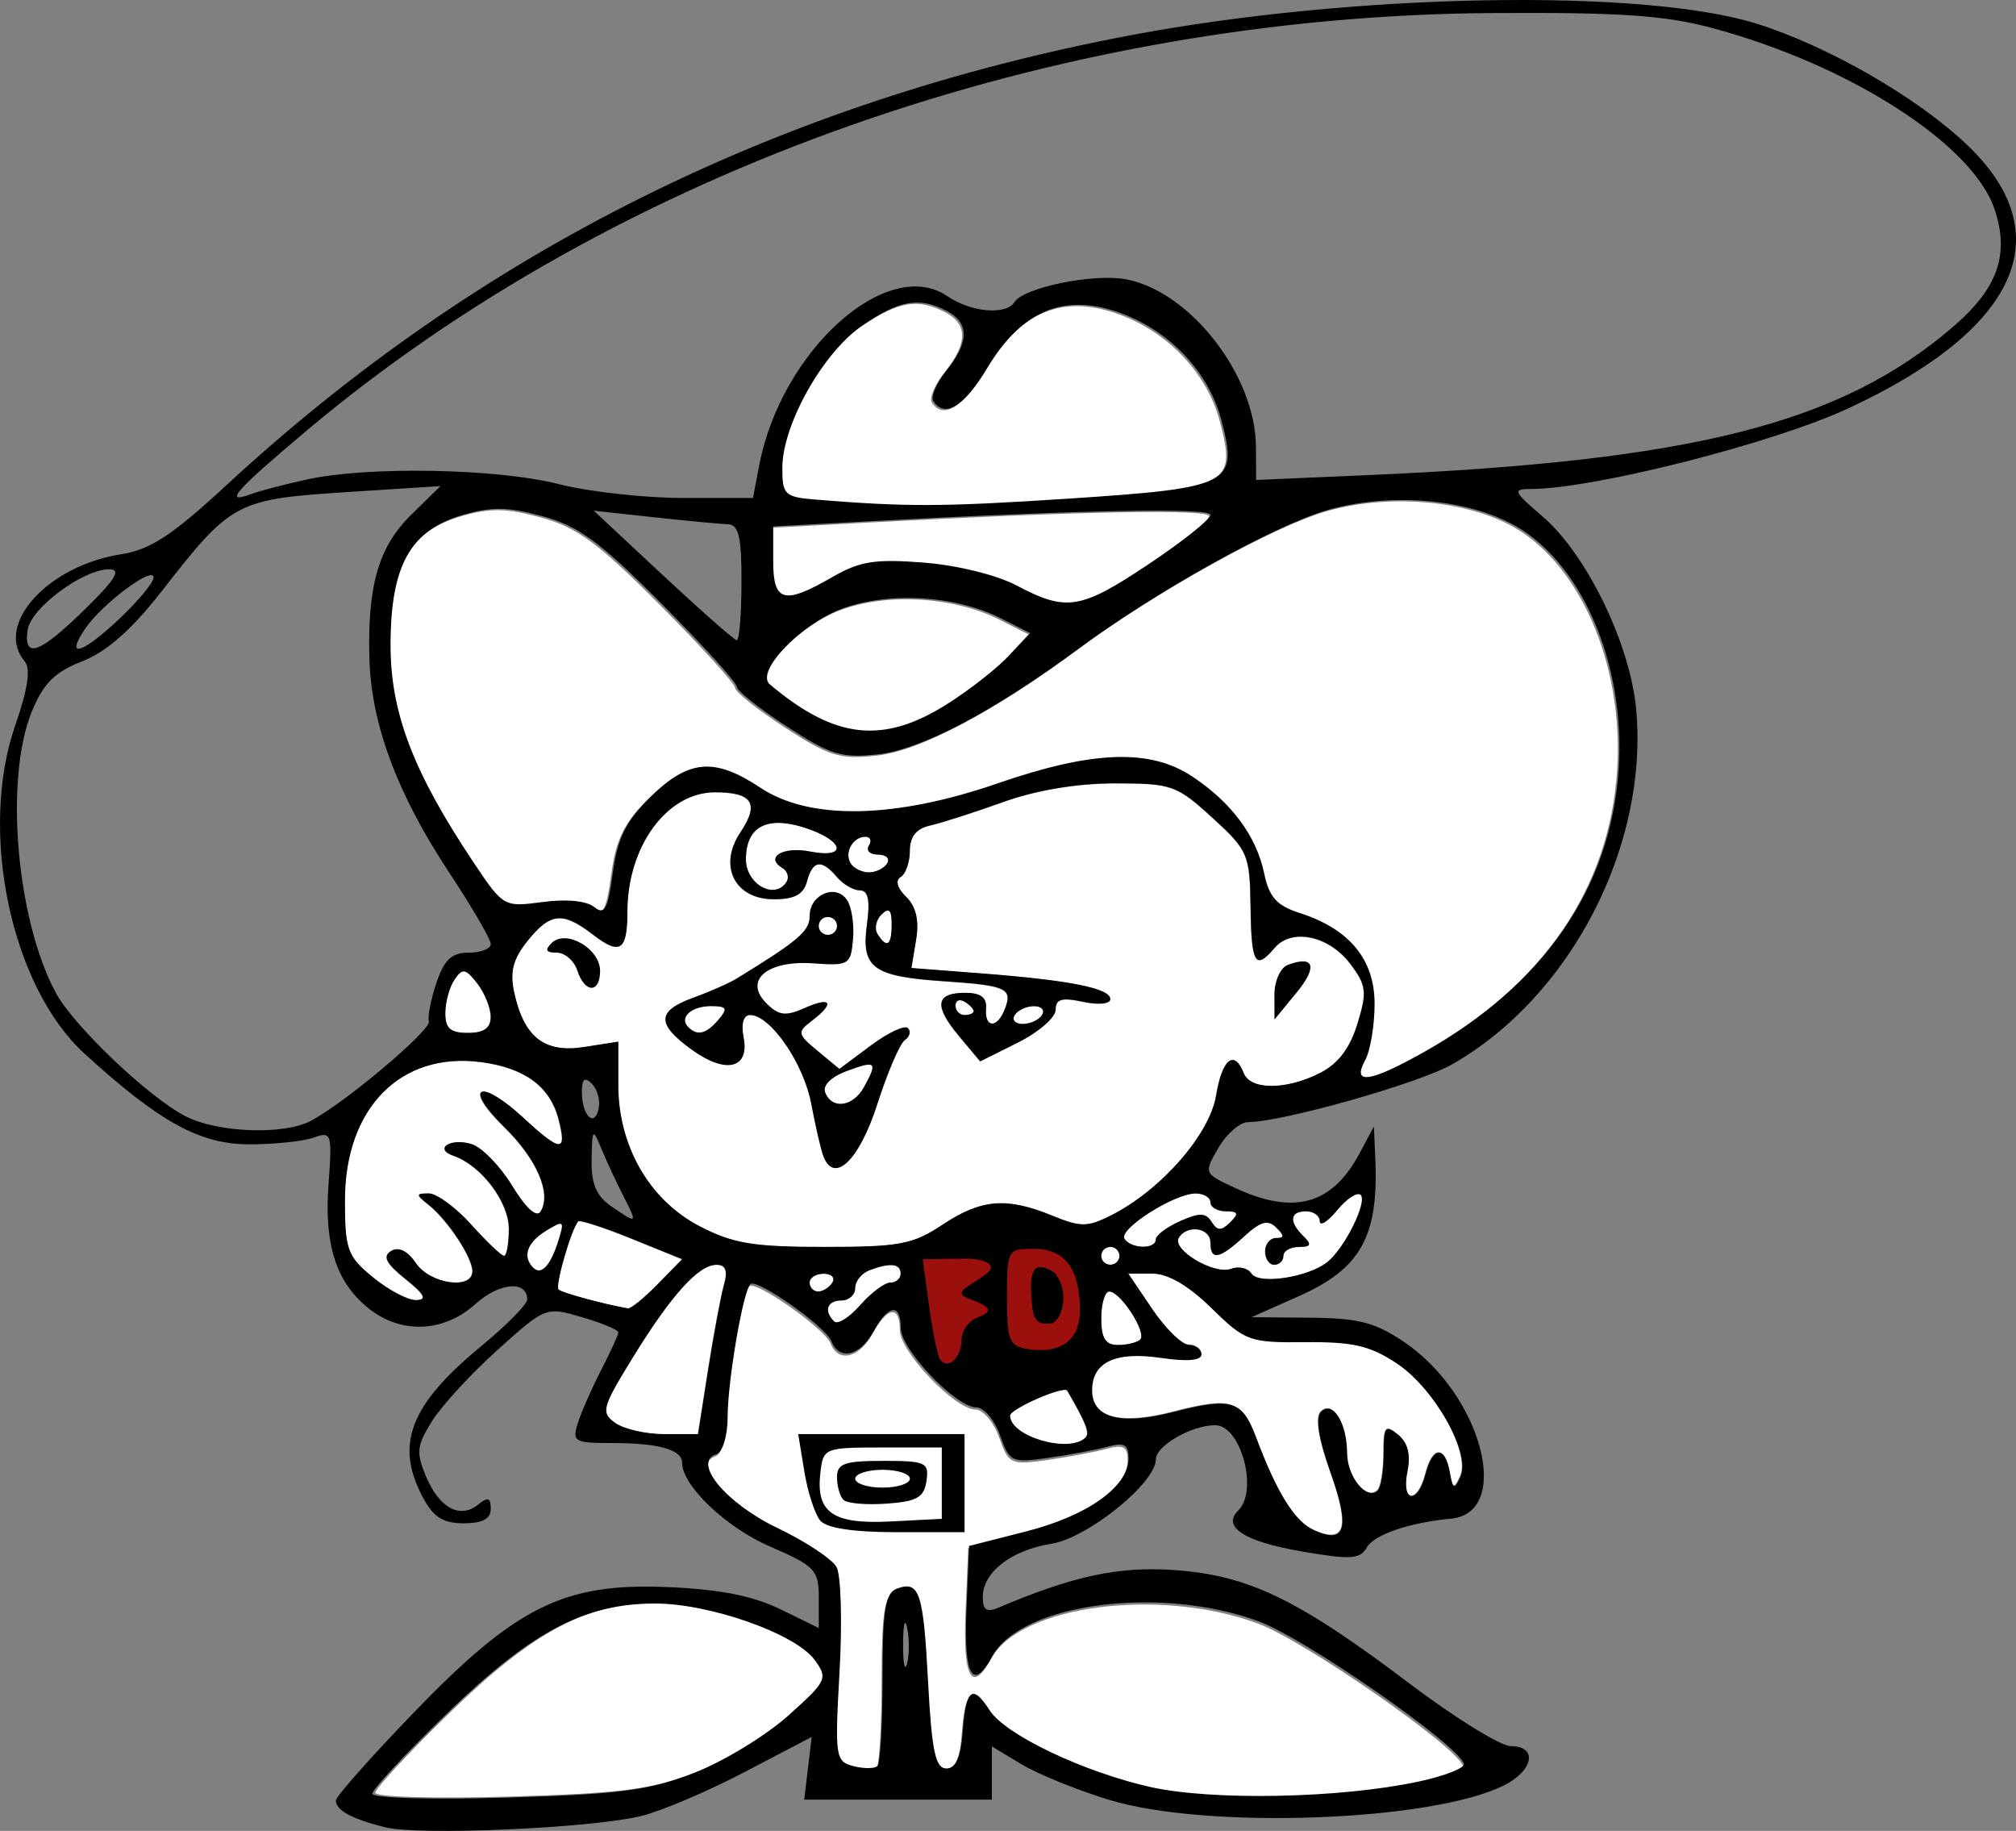 <svg width="478" height="434" viewBox="0 0 478 434" fill="none" xmlns="http://www.w3.org/2000/svg">
<rect x="0" y="0" width="478" height="434" fill="#808080" stroke="none"/>
<g clip-path="url(#clip0_668_921)">
<path d="M223.444 290.35C232.588 284.28 238.6 283.782 249.41 288.201C256.228 290.987 257.793 290.975 263.499 288.088C275.246 282.146 286.792 268.945 288.297 259.735C289.712 251.078 292.599 248.731 294.832 254.422C296.427 258.487 304.871 258.481 312.921 254.409C317.225 252.231 320.035 248.537 321.82 242.71C324.146 235.115 323.957 233.574 320.069 228.457C315.027 221.821 306.21 219.982 302.185 224.726C297.577 230.158 296.66 228.594 296.471 214.987C296.298 202.554 295.892 201.608 287.393 193.853C278.948 186.147 277.778 185.735 264.316 185.735C255.266 185.735 245.661 187.343 237.768 190.179C230.965 192.624 223.212 195.112 220.538 195.709C217.21 196.453 215.677 198.344 215.677 201.707C215.677 204.409 214.697 207.212 213.5 207.936C212.165 208.743 212.668 210.568 214.802 212.655C217.149 214.951 217.918 218.248 217.165 222.788L216.048 229.518L232.606 230.794C253.588 232.41 263.207 234.326 263.207 236.889C263.207 238.031 260.394 238.302 256.725 237.514C251.686 236.431 250.244 236.855 250.244 239.416C250.244 241.229 246.22 244.72 241.301 247.174L232.358 251.638L227.341 245.632C221.334 238.442 221.774 235.4 228.82 235.4C232.466 235.4 233.95 236.516 233.741 239.099C233.361 243.774 236.376 243.927 238.181 239.325C240.145 234.318 238.707 233.653 223.733 232.64C206.825 231.496 204.104 229.474 205.526 219.109C206.303 213.441 205.813 211.096 203.854 211.096C202.33 211.096 199.873 209.669 198.394 207.926C194.747 203.627 192.634 203.942 191.286 208.983C190.462 212.068 188.34 213.209 183.427 213.209C174.171 213.209 170.199 205.289 175.493 197.386C180.094 190.516 178.412 187.848 169.477 187.848C158.109 187.848 148.704 200.668 148.704 216.165C148.704 225.407 146.996 226.545 140.562 221.594C133.372 216.061 130.45 216.346 125.012 223.109C121.598 227.355 120.803 230.413 121.855 235.262C124.167 245.923 129.005 249.718 138.413 248.246L146.543 246.974V257.234C146.543 271.774 153.933 284.575 165.901 290.766C173.771 294.837 178.592 295.632 195.397 295.632C213.262 295.632 216.366 295.048 223.444 290.35Z" fill="white"/>
<path d="M253.024 118.506C291.58 115.98 293.256 115.117 289.222 99.875C286.008 87.73 275.724 77.484 263.007 73.757C250.841 70.192 241.455 74.623 233.678 87.605C228.231 96.696 223.562 99.534 220.923 95.356C220.275 94.331 221.675 91.09 224.036 88.154C229.451 81.419 229.488 76.844 224.148 74.048C217.636 70.639 213.019 71.411 204.21 77.383C194.83 83.742 185.119 100.968 185.119 111.246C185.119 117.641 185.661 118.144 193.22 118.756C214.782 120.502 223.093 120.467 253.024 118.506Z" fill="white"/>
<path d="M272.076 133.986C280.096 128.629 286.659 123.403 286.659 122.374C286.659 120.604 255.723 121.187 205.103 123.911L182.958 125.102V133.353C182.958 143.054 185.503 143.732 197 137.096C203.506 133.341 207.115 132.771 218.644 133.676C226.574 134.299 235.973 136.613 240.665 139.098C252.498 145.365 255.858 144.818 272.076 133.986Z" fill="white"/>
<path d="M224.123 167.262C229.406 163.938 236.014 158.782 238.808 155.803L243.887 150.386L237.071 146.938C226.162 141.42 210.393 140.465 199.203 144.645C189.373 148.318 178.641 159.58 182.152 162.538C197.575 175.531 208.945 176.811 224.123 167.262Z" fill="white"/>
<path d="M210.359 204.666C211.094 203.504 210.122 202.553 208.199 202.553C206.276 202.553 205.304 201.602 206.038 200.44C206.773 199.277 206.402 198.326 205.213 198.326C202.206 198.326 200.112 202.124 201.718 204.666C202.452 205.829 204.396 206.78 206.038 206.78C207.681 206.78 209.625 205.829 210.359 204.666Z" fill="white"/>
<path d="M186.503 209.039C187.186 207.957 186.742 206.465 185.515 205.723C181.303 203.177 185.685 200.578 192.08 201.83C201.16 203.606 200.187 199.206 190.832 196.186C181.818 193.276 176.873 195.935 176.873 203.692C176.873 209.596 183.741 213.41 186.503 209.039Z" fill="white"/>
<path d="M211.44 219.038C211.44 215.624 210.801 215.013 209.035 216.74C207.713 218.034 207.284 220.126 208.083 221.39C210.317 224.927 211.44 224.14 211.44 219.038Z" fill="white"/>
<path d="M230.884 239.662C230.884 239.15 229.912 238.143 228.723 237.424C227.535 236.706 226.563 237.125 226.563 238.356C226.563 239.587 227.535 240.594 228.723 240.594C229.912 240.594 230.884 240.175 230.884 239.662Z" fill="white"/>
<path d="M247.087 240.594C247.821 239.432 246.964 238.481 245.181 238.481C243.399 238.481 241.34 239.432 240.605 240.594C239.871 241.757 240.728 242.708 242.511 242.708C244.293 242.708 246.352 241.757 247.087 240.594Z" fill="white"/>
<path d="M116.333 241.028C116.333 238.925 114.894 235.359 113.134 233.103C110.364 229.552 109.643 229.426 107.766 232.17C106.573 233.914 105.583 237.48 105.564 240.096C105.539 243.767 106.762 244.851 110.932 244.851C114.703 244.851 116.333 243.697 116.333 241.028Z" fill="white"/>
<path d="M337.429 249.602C365.824 233.606 381.58 210.651 383.421 182.597C385.088 157.173 374.219 132.649 357.547 124.219C346.019 118.391 328.661 117.17 314.516 121.193C302.039 124.741 273.919 140.365 255.547 153.958C235.402 168.863 218.107 177.986 207.854 179.117C199.19 180.072 196.604 179.284 186.167 172.504C179.649 168.271 174.316 164.028 174.316 163.074C174.316 162.121 166.296 153.278 156.493 143.423C141.883 128.735 136.8 124.996 128.302 122.683C120.048 120.437 116.173 120.378 109.295 122.394C96.882 126.032 92.238 134.422 92.23 153.227C92.222 169.278 97.63 183.406 111.993 204.869C118.958 215.277 119.109 215.362 128.276 214.133C133.908 213.378 138.698 213.842 140.517 215.319C142.971 217.311 143.763 215.85 144.943 207.146C146.061 198.9 148.058 194.905 153.939 189.152C162.975 180.313 169.045 179.82 179.923 187.041C191.63 194.813 211.758 194.436 236.234 185.985C258.762 178.206 272.356 177.739 282.36 184.4C291.671 190.599 297.536 198.518 299.378 207.378C300.538 212.958 302.357 214.994 307.715 216.708C319.575 220.502 325.546 227.723 325.546 238.271C325.546 243.375 324.54 249.391 323.31 251.639C320.077 257.548 324.442 256.918 337.429 249.602Z" fill="white"/>
<path d="M273.987 293.842C273.987 292.866 276.572 290.916 279.732 289.507C284.316 287.464 285.826 287.499 287.203 289.679C288.578 291.855 289.476 291.877 291.612 289.787C293.749 287.697 293.547 287.163 290.622 287.163C288.602 287.163 286.949 286.212 286.949 285.049C286.949 283.887 285.363 282.936 283.423 282.936C278.365 282.936 265.088 291.387 266.539 293.684C268.071 296.108 273.987 296.234 273.987 293.842Z" fill="white"/>
<path d="M265.432 297.694C265.432 296.532 264.46 295.581 263.272 295.581C262.083 295.581 261.111 296.532 261.111 297.694C261.111 298.857 262.083 299.808 263.272 299.808C264.46 299.808 265.432 298.857 265.432 297.694Z" fill="white"/>
<path d="M132.424 293.898C133.823 289.375 133.599 289.215 129.427 291.765C124.863 294.552 123.696 297.945 126.393 300.583C128.314 302.462 130.538 299.996 132.424 293.898Z" fill="white"/>
<path d="M314.637 299.225C318.736 295.99 324.247 284.902 322.57 283.268C321.785 282.504 319.283 284.124 317.009 286.868C314.735 289.613 312.874 290.801 312.874 289.51C312.874 288.219 311.416 287.163 309.634 287.163C305.727 287.163 305.457 289.629 308.986 293.08C311.002 295.053 310.762 295.616 307.905 295.616C305.885 295.616 304.233 296.567 304.233 297.73C304.233 298.892 303.26 299.843 302.072 299.843C300.884 299.843 299.912 298.417 299.912 296.673C299.912 294.929 301.078 293.503 302.504 293.503C304.505 293.503 304.511 292.93 302.533 290.995C300.555 289.06 298.82 289.542 294.94 293.108C289.033 298.537 286.949 298.916 286.949 294.56C286.949 291.058 281.463 290.218 279.446 293.41C277.651 296.253 287.802 302.315 291.827 300.804C293.657 300.117 295.831 300.626 296.658 301.936C298.349 304.613 310.046 302.849 314.637 299.225Z" fill="white"/>
<path d="M197.291 304.07C198.026 302.908 197.111 301.957 195.258 301.957C193.406 301.957 191.89 302.908 191.89 304.07C191.89 305.232 192.805 306.183 193.923 306.183C195.041 306.183 196.557 305.232 197.291 304.07Z" fill="white"/>
<path d="M96.057 303.203C91.483 299.544 90.604 297.826 92.667 296.579C94.449 295.501 96.573 296.546 98.566 299.482C101.923 304.428 111.954 305.843 111.954 301.37C111.954 298.085 106.069 289.192 101.504 285.578C98.503 283.203 98.512 282.936 101.596 282.936C103.482 282.936 108.013 286.264 111.665 290.333C115.316 294.401 118.819 297.73 119.45 297.73C120.08 297.73 120.596 294.833 120.596 291.293C120.596 284.937 114.042 276.289 107.511 274.027C102.677 272.353 106.735 269.692 111.748 271.248C114.189 272.006 118.525 276.46 121.381 281.147C124.617 286.454 127.154 288.751 128.11 287.238C130.785 283.004 127.265 274.807 119.519 267.23C109.565 257.492 113.652 255.438 123.994 264.98C132.942 273.235 134.424 273.305 132.389 265.377C130.394 257.598 124.374 253.158 113.975 251.794C94.923 249.294 81.708 262.722 81.708 284.582C81.708 296.249 82.283 297.827 88.356 302.825C92.011 305.835 96.629 308.263 98.618 308.221C101.301 308.164 100.641 306.872 96.057 303.203Z" fill="white"/>
<path d="M155.856 304.466L161.678 298.521L149.67 293.653C143.066 290.975 137.37 289.132 137.012 289.558C135.323 291.567 131.493 304.867 132.359 305.714C133.147 306.486 142.914 309.144 148.818 310.194C149.486 310.313 152.654 307.735 155.856 304.466Z" fill="white"/>
<path d="M211.045 304.07C212.392 304.07 213.495 303.119 213.495 301.957C213.495 299.545 211.053 299.27 206.11 301.126C204.23 301.832 202.693 303.734 202.693 305.353C202.693 306.972 201.234 308.297 199.452 308.297C196.045 308.297 195.172 310.802 197.711 313.287C198.536 314.094 201.323 312.35 203.904 309.412C206.485 306.474 209.698 304.07 211.045 304.07Z" fill="white"/>
<path d="M270.36 317.552C271.988 315.959 265.677 306.171 263.022 306.171C261.971 306.171 261.11 309.024 261.11 312.511C261.11 317.25 262.11 318.851 265.071 318.851C267.249 318.851 269.629 318.267 270.36 317.552Z" fill="white"/>
<path d="M167.845 324.676C169.168 316.249 170.858 307.214 171.6 304.598C172.55 301.254 172.026 299.843 169.834 299.843C165.54 299.843 159.04 307.056 149.849 322.016C142.666 333.707 142.355 334.882 145.789 337.338C147.834 338.801 153.092 339.998 157.474 339.998H165.44L167.845 324.676Z" fill="white"/>
<path d="M257.296 340.827C258.398 339.748 257.543 337.532 252.992 329.675C252.251 328.396 239.42 334.003 239.42 335.605C239.42 340.551 253.403 344.635 257.296 340.827Z" fill="white"/>
<path d="M315.402 348.995C312.561 341.016 311.745 335.91 313.096 334.555C315.879 331.764 319.25 337.074 319.293 344.317C319.327 349.994 323.986 355.692 326.546 353.188C327.328 352.423 327.968 348.51 327.968 344.494C327.968 338.065 328.378 337.523 331.395 339.972C333.698 341.842 334.424 344.699 333.609 348.685C332.108 356.026 336.014 356.617 337.883 349.331C339.569 342.76 342.512 342.49 343.641 348.803C344.38 352.935 344.711 353.079 346.166 349.903C348.698 344.374 340.054 329.005 331.061 323.049C324.747 318.867 320.685 317.926 309.408 318.029C296.099 318.152 295.184 317.82 287.157 309.968C281.677 304.607 276.823 301.78 273.1 301.78H267.415L273.133 310.233C276.279 314.883 280.181 318.687 281.806 318.687C283.43 318.687 284.759 319.696 284.759 320.93C284.759 322.391 281.364 322.675 275.018 321.744C264.331 320.176 258.834 322.79 258.834 329.438C258.834 336.033 265.553 337.821 278.135 334.574C291.85 331.035 294.428 331.817 297.683 340.501C302.651 353.755 306.868 360.53 311.438 362.603C318.956 366.011 320.083 362.142 315.402 348.995Z" fill="white"/>
<path d="M336.072 422.829C342.372 421.477 347.233 419.565 346.874 418.58C345.126 413.786 309.166 388.852 298.168 384.81C274.827 376.229 241.932 380.548 235.068 393.095C230.417 401.596 228.277 397.816 228.924 382.245L229.558 366.97L243.166 363.496C257.699 359.786 267.366 352.87 267.366 346.183C267.366 342.941 266.345 342.358 262.505 343.41C259.831 344.143 253.508 345.335 248.453 346.059C239.632 347.322 239.166 347.108 236.899 340.747C235.6 337.101 233.076 334.118 231.291 334.118C226.437 334.118 213.355 320.399 213.355 315.308C213.355 309.323 210.4 309.709 206.874 316.154C203.691 321.972 198.752 323.109 196.923 318.445C195.549 314.944 179.191 303.432 177.684 304.906C175.949 306.603 172.307 327.896 172.307 336.344C172.307 340.816 171.129 344.717 169.632 345.205C163.812 347.103 171.88 356.85 184.117 362.707C190.781 365.896 197.089 370.07 198.135 371.982C199.181 373.894 199.498 385.032 198.839 396.734C197.697 416.995 197.854 418.065 202.132 419.159C204.602 419.791 207.166 419.777 207.829 419.129C208.492 418.48 209.034 409.044 209.034 398.158C209.034 382.27 209.692 378.12 212.368 377.115C217.784 375.082 218.699 377.798 219.836 399.281C220.697 415.562 221.575 419.711 224.157 419.711C226.425 419.711 227.597 417.015 228.062 410.729C228.795 400.823 230.399 399.616 234.433 405.935C238.114 411.701 256.713 420.568 272.555 424.11C287.271 427.4 317.633 426.788 336.072 422.829Z" fill="white"/>
<path d="M165.373 419.977C172.322 417.259 182.336 411.161 187.627 406.426C196.801 398.215 197.091 397.603 193.878 393.206C189.353 387.014 169.082 379.852 156.078 379.852C139.356 379.852 126.75 386.496 106.83 405.806C97.027 415.309 89.006 423.922 89.006 424.946C89.006 425.978 103.205 426.387 120.872 425.863C147.774 425.065 154.707 424.148 165.373 419.977Z" fill="white"/>
<path d="M91.325 433.143C83.495 431.212 79.631 429.113 79.631 426.791C79.631 425.873 87.849 416.595 97.892 406.174C122.352 380.794 133.679 375.169 158.239 376.203C170.597 376.723 178.479 378.264 184.952 381.426L194.134 385.912V378.753C194.134 372.134 193.264 371.219 182.59 366.601C172.133 362.077 161.727 352.159 161.727 346.715C161.727 343.636 156.132 342.06 145.202 342.06C136.147 342.06 135.609 341.748 137.014 337.305C137.84 334.69 140.336 329.022 142.561 324.709C144.785 320.396 146.604 316.393 146.604 315.812C146.604 315.231 142.732 313.621 138 312.234C129.422 309.72 129.361 309.743 118.016 319.941C111.757 325.567 104.753 333.171 102.452 336.838C98.796 342.665 98.617 344.33 101.03 350.029C104.196 357.507 109.092 360.122 113.391 356.632C115.699 354.758 116.358 354.985 116.358 357.652C116.358 360.047 114.419 361.081 109.932 361.081C105.002 361.081 102.74 359.63 100.21 354.846C93.609 342.357 97.213 333.028 113.986 319.193C120.044 314.196 125 309.183 125 308.054C125 303.423 118.353 303.998 112.709 309.118C105.389 315.758 95.383 316.285 87.776 310.431C79.816 304.306 76.815 295.298 77.89 280.758C78.785 268.646 78.622 268.13 74.369 269.658C71.916 270.54 65.048 271.258 59.107 271.254C47.38 271.246 37.786 265.966 20.023 249.744C2.629 233.86 -5.128 197.091 3.612 171.957C6.613 163.329 7.327 158.494 5.858 156.762C-1.414 148.19 11.234 134.119 28.663 131.393C35.656 130.299 40.758 126.959 53.678 115.016C113.739 59.501 185.093 24.012 268.181 8.332C320.885 -1.614 389.731 -2.848 416.691 5.671C433.617 11.019 454.593 23.108 466.356 34.294C488.723 55.563 478.611 78.032 438.223 96.808C420.463 105.064 378.092 115.836 363.112 115.903C358.539 115.924 358.734 116.405 365.768 122.447C376.195 131.402 386.5 152.607 387.932 168.056C390.939 200.504 372.394 236.3 344.283 252.302C336.333 256.828 304.068 265.96 295.917 265.991C294.001 265.999 290.848 268.73 288.912 272.061C285.401 278.098 285.413 278.128 292.766 281.558C306.793 288.101 315.832 285.602 322.361 273.375L325.747 267.034L326.082 274.431C326.927 293.068 322.719 300.682 307.942 307.253L296.754 312.229L310.681 312.351C322.144 312.451 326.085 313.475 332.962 318.136C351.386 330.627 358.741 358.67 343.942 360.004C334.284 360.875 325.8 363.779 324.068 366.807C322.451 369.634 320.301 369.763 308.544 367.737C294.995 365.402 289.632 361.919 293.603 358.034C298.404 353.338 294.209 337.834 288.138 337.834C282.546 337.834 274.069 342.692 274.069 345.897C274.069 351.522 257.884 364.581 249.205 365.958C239.767 367.457 233.021 372.702 233.021 378.542C233.021 381.674 233.932 382.281 236.802 381.061C254.466 373.553 265.207 371.256 278.39 372.166C295.925 373.378 307.707 379.047 333.994 398.921C344.903 407.168 355.813 413.916 358.238 413.916C364.628 413.916 363.655 419.638 356.662 423.176C339.711 431.751 286.189 433.725 262.955 426.632C255.403 424.327 246.065 420.536 242.203 418.209L235.182 413.979V426.597H190.68L192.455 411.724L176.551 420.049C167.804 424.628 156.758 429.32 152.005 430.477C140.13 433.367 99.478 435.153 91.325 433.143ZM164.639 420.226C171.588 417.508 181.602 411.41 186.893 406.675C196.068 398.464 196.357 397.852 193.144 393.456C188.619 387.263 168.348 380.102 155.344 380.102C138.623 380.102 126.017 386.745 106.096 406.056C96.293 415.559 88.273 424.171 88.273 425.196C88.273 426.228 102.472 426.636 120.139 426.112C147.041 425.315 153.973 424.398 164.639 420.226ZM336.294 422.318C342.594 420.966 347.455 419.054 347.096 418.069C345.349 413.275 309.388 388.341 298.391 384.299C275.049 375.718 242.154 380.037 235.291 392.584C230.64 401.085 228.499 397.305 229.146 381.734L229.781 366.459L243.388 362.986C257.921 359.276 267.588 352.359 267.588 345.672C267.588 342.43 266.567 341.847 262.727 342.899C260.054 343.632 253.73 344.824 248.675 345.548C239.854 346.811 239.388 346.597 237.121 340.236C235.822 336.59 233.299 333.607 231.514 333.607C226.659 333.607 213.577 319.888 213.577 314.797C213.577 308.812 210.622 309.198 207.096 315.643C203.913 321.461 198.975 322.598 197.145 317.934C195.772 314.433 179.413 302.921 177.907 304.395C176.171 306.092 172.529 327.385 172.529 335.832C172.529 340.305 171.352 344.206 169.854 344.694C164.035 346.592 172.102 356.339 184.34 362.196C191.004 365.385 197.312 369.559 198.358 371.471C199.404 373.383 199.72 384.521 199.061 396.223C197.92 416.484 198.077 417.554 202.354 418.648C204.825 419.28 207.388 419.266 208.051 418.618C208.714 417.969 209.257 408.533 209.257 397.647C209.257 381.759 209.914 377.609 212.59 376.604C218.006 374.571 218.921 377.287 220.058 398.77C220.919 415.051 221.797 419.2 224.38 419.2C226.648 419.2 227.82 416.504 228.285 410.218C229.017 400.312 230.622 399.105 234.656 405.424C238.336 411.19 256.935 420.057 272.777 423.599C287.494 426.889 317.855 426.277 336.294 422.318ZM194.493 360.448C193.211 358.937 191.51 353.707 190.712 348.824L189.261 339.947H228.7V363.194H212.762C202.322 363.194 196.019 362.247 194.493 360.448ZM223.299 343.117H209.257C195.469 343.117 195.201 343.225 194.518 349.057C193.403 358.566 197.43 361.361 211.222 360.648L223.299 360.024V343.117ZM199.996 355.545C199.148 354.715 198.454 352.293 198.454 350.162C198.454 346.914 200.227 346.287 209.407 346.287C219.529 346.287 220.307 346.648 219.669 351.042C219.102 354.948 217.42 355.91 210.258 356.425C205.462 356.771 200.844 356.375 199.996 355.545ZM215.738 350.514C215.738 349.352 212.821 348.401 209.257 348.401C205.692 348.401 202.775 349.352 202.775 350.514C202.775 351.676 205.692 352.628 209.257 352.628C212.821 352.628 215.738 351.676 215.738 350.514ZM215.105 385.938C214.589 383.309 214.146 384.963 214.122 389.612C214.099 394.262 214.521 396.413 215.062 394.392C215.603 392.371 215.622 388.567 215.105 385.938ZM315.514 349.121C312.673 341.142 311.858 336.036 313.208 334.681C315.991 331.89 319.362 337.2 319.405 344.443C319.439 350.12 324.099 355.818 326.659 353.314C327.441 352.549 328.08 348.636 328.08 344.62C328.08 338.191 328.491 337.649 331.507 340.098C333.81 341.968 334.536 344.825 333.722 348.811C332.221 356.152 336.126 356.743 337.995 349.457C339.681 342.886 342.624 342.616 343.753 348.929C344.492 353.061 344.823 353.205 346.278 350.029C348.811 344.5 340.166 329.131 331.174 323.175C324.859 318.993 320.797 318.052 309.521 318.155C296.211 318.278 295.296 317.947 287.27 310.094C281.789 304.734 276.935 301.906 273.213 301.906H267.527L273.246 310.359C276.391 315.009 280.294 318.813 281.918 318.813C283.543 318.813 284.872 319.822 284.872 321.056C284.872 322.517 281.477 322.801 275.13 321.87C264.444 320.302 258.946 322.916 258.946 329.564C258.946 336.159 265.666 337.947 278.248 334.7C291.962 331.161 294.541 331.943 297.796 340.627C302.763 353.881 306.98 360.656 311.551 362.729C319.068 366.137 320.195 362.268 315.514 349.121ZM257.379 340.776C258.481 339.698 257.626 337.481 253.075 329.624C252.334 328.345 239.503 333.952 239.503 335.554C239.503 340.5 253.486 344.585 257.379 340.776ZM167.928 324.625C169.251 316.198 170.941 307.163 171.683 304.547C172.633 301.204 172.108 299.792 169.917 299.792C165.623 299.792 159.122 307.005 149.932 321.965C142.749 333.656 142.438 334.831 145.872 337.287C147.917 338.75 153.175 339.947 157.557 339.947H165.523L167.928 324.625ZM270.356 317.514C271.985 315.921 265.674 306.133 263.019 306.133C261.967 306.133 261.107 308.986 261.107 312.473C261.107 317.212 262.107 318.813 265.068 318.813C267.246 318.813 269.626 318.228 270.356 317.514ZM211.128 304.019C212.475 304.019 213.577 303.068 213.577 301.906C213.577 299.494 211.136 299.219 206.193 301.075C204.313 301.781 202.775 303.683 202.775 305.302C202.775 306.921 201.317 308.246 199.535 308.246C196.128 308.246 195.254 310.751 197.794 313.236C198.619 314.043 201.406 312.299 203.987 309.361C206.568 306.423 209.781 304.019 211.128 304.019ZM155.939 304.415L161.761 298.47L149.753 293.602C143.149 290.924 137.452 289.082 137.094 289.507C135.406 291.516 131.576 304.816 132.442 305.664C133.23 306.435 142.997 309.093 148.9 310.143C149.569 310.262 152.736 307.684 155.939 304.415ZM96.14 303.153C91.566 299.493 90.687 297.775 92.75 296.528C94.532 295.45 96.656 296.495 98.648 299.432C102.006 304.378 112.037 305.792 112.037 301.319C112.037 298.034 106.152 289.141 101.586 285.527C98.586 283.152 98.595 282.885 101.679 282.885C103.565 282.885 108.096 286.214 111.747 290.282C115.399 294.35 118.902 297.679 119.533 297.679C120.163 297.679 120.679 294.782 120.679 291.242C120.679 284.886 114.125 276.238 107.594 273.976C102.76 272.302 106.818 269.641 111.831 271.197C114.272 271.955 118.608 276.41 121.464 281.096C124.699 286.403 127.237 288.7 128.193 287.187C130.868 282.953 127.348 274.756 119.602 267.179C109.648 257.441 113.735 255.387 124.077 264.929C133.025 273.185 134.506 273.255 132.472 265.326C130.476 257.547 124.457 253.107 114.058 251.743C95.006 249.243 81.791 262.671 81.791 284.532C81.791 296.198 82.366 297.776 88.438 302.774C92.094 305.784 96.712 308.212 98.7 308.17C101.384 308.113 100.724 306.821 96.14 303.153ZM197.374 304.019C198.109 302.857 197.194 301.906 195.341 301.906C193.489 301.906 191.973 302.857 191.973 304.019C191.973 305.181 192.888 306.133 194.006 306.133C195.124 306.133 196.64 305.181 197.374 304.019ZM314.72 299.174C318.819 295.939 324.33 284.852 322.652 283.217C321.868 282.453 319.366 284.073 317.092 286.818C314.818 289.562 312.957 290.75 312.957 289.459C312.957 288.168 311.499 287.112 309.717 287.112C305.81 287.112 305.54 289.578 309.068 293.029C311.085 295.002 310.845 295.565 307.988 295.565C305.968 295.565 304.315 296.517 304.315 297.679C304.315 298.841 303.343 299.792 302.155 299.792C300.967 299.792 299.995 298.366 299.995 296.622C299.995 294.878 301.161 293.452 302.587 293.452C304.587 293.452 304.594 292.879 302.616 290.944C300.638 289.009 298.903 289.492 295.023 293.057C289.116 298.486 287.032 298.865 287.032 294.509C287.032 291.007 281.546 290.167 279.529 293.359C277.734 296.202 287.885 302.264 291.91 300.753C293.74 300.066 295.914 300.575 296.741 301.885C298.432 304.561 310.129 302.797 314.72 299.174ZM132.507 293.847C133.906 289.324 133.682 289.165 129.51 291.714C124.946 294.502 123.779 297.894 126.476 300.532C128.397 302.411 130.621 299.945 132.507 293.847ZM265.428 297.679C265.428 296.517 264.456 295.565 263.267 295.565C262.079 295.565 261.107 296.517 261.107 297.679C261.107 298.841 262.079 299.792 263.267 299.792C264.456 299.792 265.428 298.841 265.428 297.679ZM223.505 290.282C232.649 284.212 238.66 283.714 249.471 288.133C256.288 290.919 257.854 290.907 263.559 288.021C275.307 282.078 286.852 268.877 288.358 259.667C289.773 251.01 292.66 248.663 294.892 254.354C296.487 258.419 304.932 258.414 312.982 254.341C317.286 252.163 320.096 248.469 321.881 242.643C324.207 235.048 324.018 233.506 320.13 228.389C315.087 221.753 306.271 219.914 302.246 224.659C297.638 230.09 296.72 228.526 296.531 214.919C296.359 202.486 295.952 201.54 287.454 193.785C279.009 186.079 277.839 185.667 264.377 185.667C255.327 185.667 245.722 187.275 237.828 190.111C231.026 192.556 223.272 195.044 220.599 195.641C217.27 196.385 215.738 198.276 215.738 201.64C215.738 204.341 214.758 207.144 213.561 207.868C212.226 208.675 212.729 210.5 214.863 212.588C217.21 214.884 217.978 218.18 217.225 222.721L216.109 229.45L232.667 230.726C253.649 232.343 263.267 234.258 263.267 236.821C263.267 237.963 260.455 238.234 256.786 237.446C251.747 236.363 250.305 236.787 250.305 239.348C250.305 241.161 246.28 244.652 241.362 247.107L232.419 251.57L227.402 245.565C221.395 238.375 221.835 235.332 228.88 235.332C232.527 235.332 234.011 236.448 233.801 239.031C233.422 243.706 236.437 243.859 238.242 239.257C240.206 234.25 238.768 233.585 223.794 232.572C206.886 231.428 204.165 229.406 205.586 219.041C206.364 213.373 205.874 211.028 203.914 211.028C202.391 211.028 199.934 209.602 198.454 207.858C194.808 203.56 192.695 203.874 191.347 208.915C190.522 212 188.4 213.142 183.487 213.142C174.231 213.142 170.26 205.221 175.553 197.318C180.155 190.448 178.473 187.781 169.538 187.781C158.169 187.781 148.765 200.6 148.765 216.097C148.765 225.339 147.057 226.477 140.622 221.526C133.432 215.993 130.511 216.278 125.073 223.042C121.659 227.287 120.864 230.345 121.915 235.194C124.227 245.856 129.065 249.65 138.473 248.178L146.604 246.906V257.166C146.604 271.706 153.994 284.507 165.962 290.698C173.832 294.769 178.653 295.565 195.458 295.565C213.323 295.565 216.427 294.981 223.505 290.282ZM195.215 274.059C194.628 272.52 193.335 266.933 192.34 261.643C190.533 252.033 182.66 240.617 177.84 240.617C176.287 240.617 175.691 242.674 176.316 245.874C177.772 253.322 172.118 254.689 164.036 248.843C155.567 242.719 155.664 239.647 164.428 236.472C168.289 235.072 172.907 233.033 174.69 231.94C189.391 222.923 191.973 220.705 191.973 217.094C191.973 212.004 198.206 209.386 200.856 213.363C201.936 214.985 202.567 219.166 202.258 222.653C201.722 228.692 201.276 228.963 192.866 228.361C181.814 227.569 176.198 232.431 181.817 237.927C184.696 240.744 186.324 240.924 190.813 238.923C197.126 236.11 198.047 237.76 192.513 241.97C188.965 244.669 189.049 245.108 193.88 249.109L199.027 253.372L206.444 247.837C210.524 244.794 214.498 242.927 215.277 243.688C216.056 244.45 215.731 245.735 214.554 246.543C213.378 247.352 210.436 254.193 208.015 261.745C203.748 275.059 197.783 280.798 195.215 274.059ZM204.86 257.663C208.132 251.682 207.741 251.313 200.833 253.864C197.066 255.254 195.005 257.288 195.663 258.964C197.272 263.065 202.293 262.355 204.86 257.663ZM170.369 241.673C172.612 239.03 172.318 238.503 168.6 238.503C163.869 238.503 160.922 241.238 163.226 243.492C165.403 245.622 167.465 245.097 170.369 241.673ZM198.454 219.483C198.454 218.32 197.482 217.369 196.294 217.369C195.106 217.369 194.134 218.32 194.134 219.483C194.134 220.645 195.106 221.596 196.294 221.596C197.482 221.596 198.454 220.645 198.454 219.483ZM302.166 235.795C302.161 232.562 303.581 229.382 305.324 228.727C311.633 226.359 312.498 229.124 307.391 235.333L302.176 241.673L302.166 235.795ZM136.882 230.05C136.128 227.725 133.924 225.823 131.984 225.823C129.433 225.823 129.11 225.184 130.817 223.514C134.203 220.202 142.283 224.86 142.283 230.124C142.283 235.532 138.645 235.481 136.882 230.05ZM274.069 293.791C274.069 292.815 276.655 290.865 279.815 289.456C284.398 287.413 285.909 287.448 287.286 289.628C288.661 291.804 289.559 291.826 291.695 289.736C293.831 287.646 293.63 287.112 290.705 287.112C288.685 287.112 287.032 286.161 287.032 284.999C287.032 283.836 285.445 282.885 283.506 282.885C278.448 282.885 265.171 291.336 266.622 293.633C268.154 296.057 274.069 296.183 274.069 293.791ZM147.756 283.413C146.124 280.217 143.805 275.224 142.602 272.318C140.534 267.322 140.407 267.46 140.269 274.84C140.161 280.612 141.373 283.502 144.924 285.935C151.195 290.232 151.224 290.205 147.756 283.413ZM73.653 265.714C81.728 261.486 102.334 244.129 101.691 242.096C101.348 241.011 102.152 236.905 103.479 232.973C105.337 227.465 107.094 225.823 111.125 225.823C114.003 225.823 116.358 224.901 116.358 223.775C116.358 222.649 111.878 214.953 106.403 206.673C94.207 188.231 88.009 171.591 87.586 156.152C87.108 138.734 89.771 129.578 97.523 121.995L104.449 115.22L83.359 116.575C55.731 118.351 55.093 118.688 38.053 140.498C31.177 149.3 25.237 154.503 19.505 156.747C12.959 159.309 10.283 161.977 7.544 168.674C1.027 184.606 3.869 217.914 13.232 235.333C17.445 243.172 35.262 260.128 43.984 264.599C51.605 268.506 67.2 269.093 73.653 265.714ZM140.325 256.877C138.615 255.204 137.962 255.752 137.962 258.862C137.962 264.45 140.984 267.415 141.946 262.773C142.354 260.801 141.625 258.148 140.325 256.877ZM337.802 249.286C366.197 233.29 381.954 210.334 383.794 182.28C385.462 156.857 374.592 132.332 357.92 123.903C346.393 118.074 329.035 116.853 314.889 120.876C302.412 124.424 274.292 140.049 255.921 153.641C235.776 168.546 218.48 177.669 208.227 178.8C199.563 179.755 196.978 178.967 186.54 172.188C180.022 167.954 174.69 163.711 174.69 162.758C174.69 161.804 166.669 152.961 156.866 143.106C142.256 128.418 137.173 124.679 128.675 122.366C120.421 120.12 116.546 120.061 109.668 122.077C97.255 125.715 92.611 134.106 92.603 152.91C92.596 168.961 98.003 183.09 112.367 204.553C119.332 214.96 119.482 215.046 128.649 213.817C134.281 213.061 139.072 213.525 140.891 215.002C143.345 216.995 144.136 215.533 145.316 206.829C146.435 198.583 148.432 194.588 154.312 188.835C163.348 179.996 169.418 179.503 180.296 186.725C192.004 194.497 212.131 194.119 236.607 185.668C259.135 177.89 272.729 177.423 282.733 184.083C292.044 190.282 297.909 198.201 299.751 207.062C300.911 212.642 302.73 214.677 308.088 216.391C319.948 220.185 325.92 227.406 325.92 237.954C325.92 243.058 324.913 249.074 323.683 251.323C320.451 257.231 324.815 256.602 337.802 249.286ZM116.358 241.021C116.358 238.918 114.918 235.352 113.159 233.095C110.389 229.544 109.667 229.419 107.791 232.163C106.598 233.907 105.607 237.473 105.589 240.088C105.564 243.76 106.786 244.844 110.957 244.844C114.728 244.844 116.358 243.69 116.358 241.021ZM247.064 240.617C247.798 239.454 246.941 238.503 245.159 238.503C243.376 238.503 241.317 239.454 240.583 240.617C239.848 241.779 240.706 242.73 242.488 242.73C244.271 242.73 246.33 241.779 247.064 240.617ZM230.861 239.685C230.861 239.172 229.889 238.165 228.7 237.447C227.512 236.728 226.54 237.148 226.54 238.379C226.54 239.609 227.512 240.617 228.7 240.617C229.889 240.617 230.861 240.197 230.861 239.685ZM211.417 219.06C211.417 215.646 210.778 215.035 209.013 216.762C207.69 218.056 207.262 220.148 208.06 221.412C210.295 224.949 211.417 224.163 211.417 219.06ZM186.48 209.062C187.163 207.98 186.719 206.487 185.492 205.745C181.28 203.199 185.662 200.601 192.057 201.852C201.137 203.629 200.165 199.228 190.809 196.208C181.796 193.298 176.85 195.958 176.85 203.715C176.85 209.619 183.719 213.432 186.48 209.062ZM210.337 204.689C211.071 203.526 210.099 202.575 208.176 202.575C206.254 202.575 205.282 201.624 206.016 200.462C206.75 199.3 206.379 198.349 205.191 198.349C202.183 198.349 200.089 202.147 201.695 204.689C202.429 205.851 204.374 206.802 206.016 206.802C207.658 206.802 209.602 205.851 210.337 204.689ZM224.497 166.945C229.779 163.622 236.387 158.465 239.181 155.486L244.26 150.07L237.444 146.622C226.536 141.103 210.766 140.148 199.577 144.328C189.747 148.001 179.014 159.263 182.526 162.222C197.948 175.214 209.318 176.494 224.497 166.945ZM20.105 144.457C27.409 137.312 28.846 134.946 25.883 134.946C19.683 134.946 7.328 144.117 6.566 149.284C5.525 156.343 9.348 154.98 20.105 144.457ZM28.529 146.468C32.87 142.344 36.422 138.036 36.422 136.895C36.422 133.976 24.061 143.244 20.135 149.106C15.295 156.331 19.558 154.992 28.529 146.468ZM175.811 138.114C175.844 127.266 175.163 124.356 172.571 124.271C170.766 124.211 162.873 123.463 155.032 122.609L140.775 121.056L157.192 136.369C166.222 144.791 174.096 151.719 174.69 151.765C175.284 151.811 175.789 145.668 175.811 138.114ZM272.449 133.67C280.47 128.312 287.032 123.087 287.032 122.057C287.032 120.288 256.096 120.871 205.476 123.594L183.331 124.786V133.036C183.331 142.737 185.876 143.416 197.374 136.78C203.88 133.025 207.488 132.454 219.017 133.36C226.947 133.982 236.347 136.297 241.039 138.781C252.872 145.048 256.231 144.502 272.449 133.67ZM253.397 118.19C291.953 115.663 293.629 114.801 289.596 99.558C286.382 87.414 276.097 77.168 263.38 73.441C251.214 69.875 241.828 74.306 234.051 87.288C228.604 96.38 223.935 99.217 221.296 95.04C220.648 94.014 222.049 90.773 224.409 87.838C229.825 81.103 229.861 76.527 224.522 73.732C218.009 70.322 213.393 71.094 204.583 77.066C195.204 83.425 185.492 100.651 185.492 110.929C185.492 117.324 186.035 117.828 193.593 118.44C215.156 120.185 223.466 120.151 253.397 118.19ZM72.788 113.654C87.299 110.473 117.893 111.038 132.475 114.756C139.557 116.562 152.817 118.039 161.941 118.039H178.53L180.021 110.265C185.236 83.071 210.416 60.471 224.641 70.217C230.222 74.041 238.547 74.766 240.547 71.601C242.723 68.157 259.188 64.778 266.898 66.192C282.146 68.991 297.685 88.951 297.787 105.869L297.834 113.776L324.3 112.625C401.514 109.265 436.443 100.402 463.169 77.389C473.719 68.305 476.517 60.285 472.889 49.53C467.68 34.09 438.323 15.295 405.856 6.613C394.686 3.626 384.078 2.906 354.005 3.091C249.944 3.731 146.176 40.262 72.609 102.154C55.721 116.362 52.868 119.616 59.474 117.137C61.459 116.392 67.45 114.825 72.788 113.654Z" fill="black"/>
<path d="M256.05 310.611C256.05 300.786 252.503 296.03 245.172 296.03C238.858 296.03 238.767 296.194 238.767 307.507C238.767 317.767 239.282 319.067 243.628 319.771C251.508 321.048 256.05 317.699 256.05 310.611Z" fill="#9B100D"/>
<path d="M244.571 307.854C244.204 302.194 244.552 298.533 249.446 301.314C250.855 302.114 252.123 304.885 252.123 307.654C252.123 310.423 250.896 313.48 249.202 313.694C245.407 314.173 244.865 312.407 244.571 307.854Z" fill="black"/>
<path d="M227.986 317.609C227.986 315.478 229.687 313.088 231.767 312.299C235.29 310.963 235.36 309.86 229.974 307.947C225.17 306.241 230.388 304.856 234.113 301.724C236.996 299.301 231.828 298.321 229.237 298.354L218.787 298.487L220.276 309.461C221.094 315.497 222.259 321.219 222.864 322.176C224.593 324.914 227.986 321.89 227.986 317.609Z" fill="#9B100D"/>
</g>
<defs>
<clipPath id="clip0_668_921">
<rect width="478" height="434" fill="white"/>
</clipPath>
</defs>
</svg>
